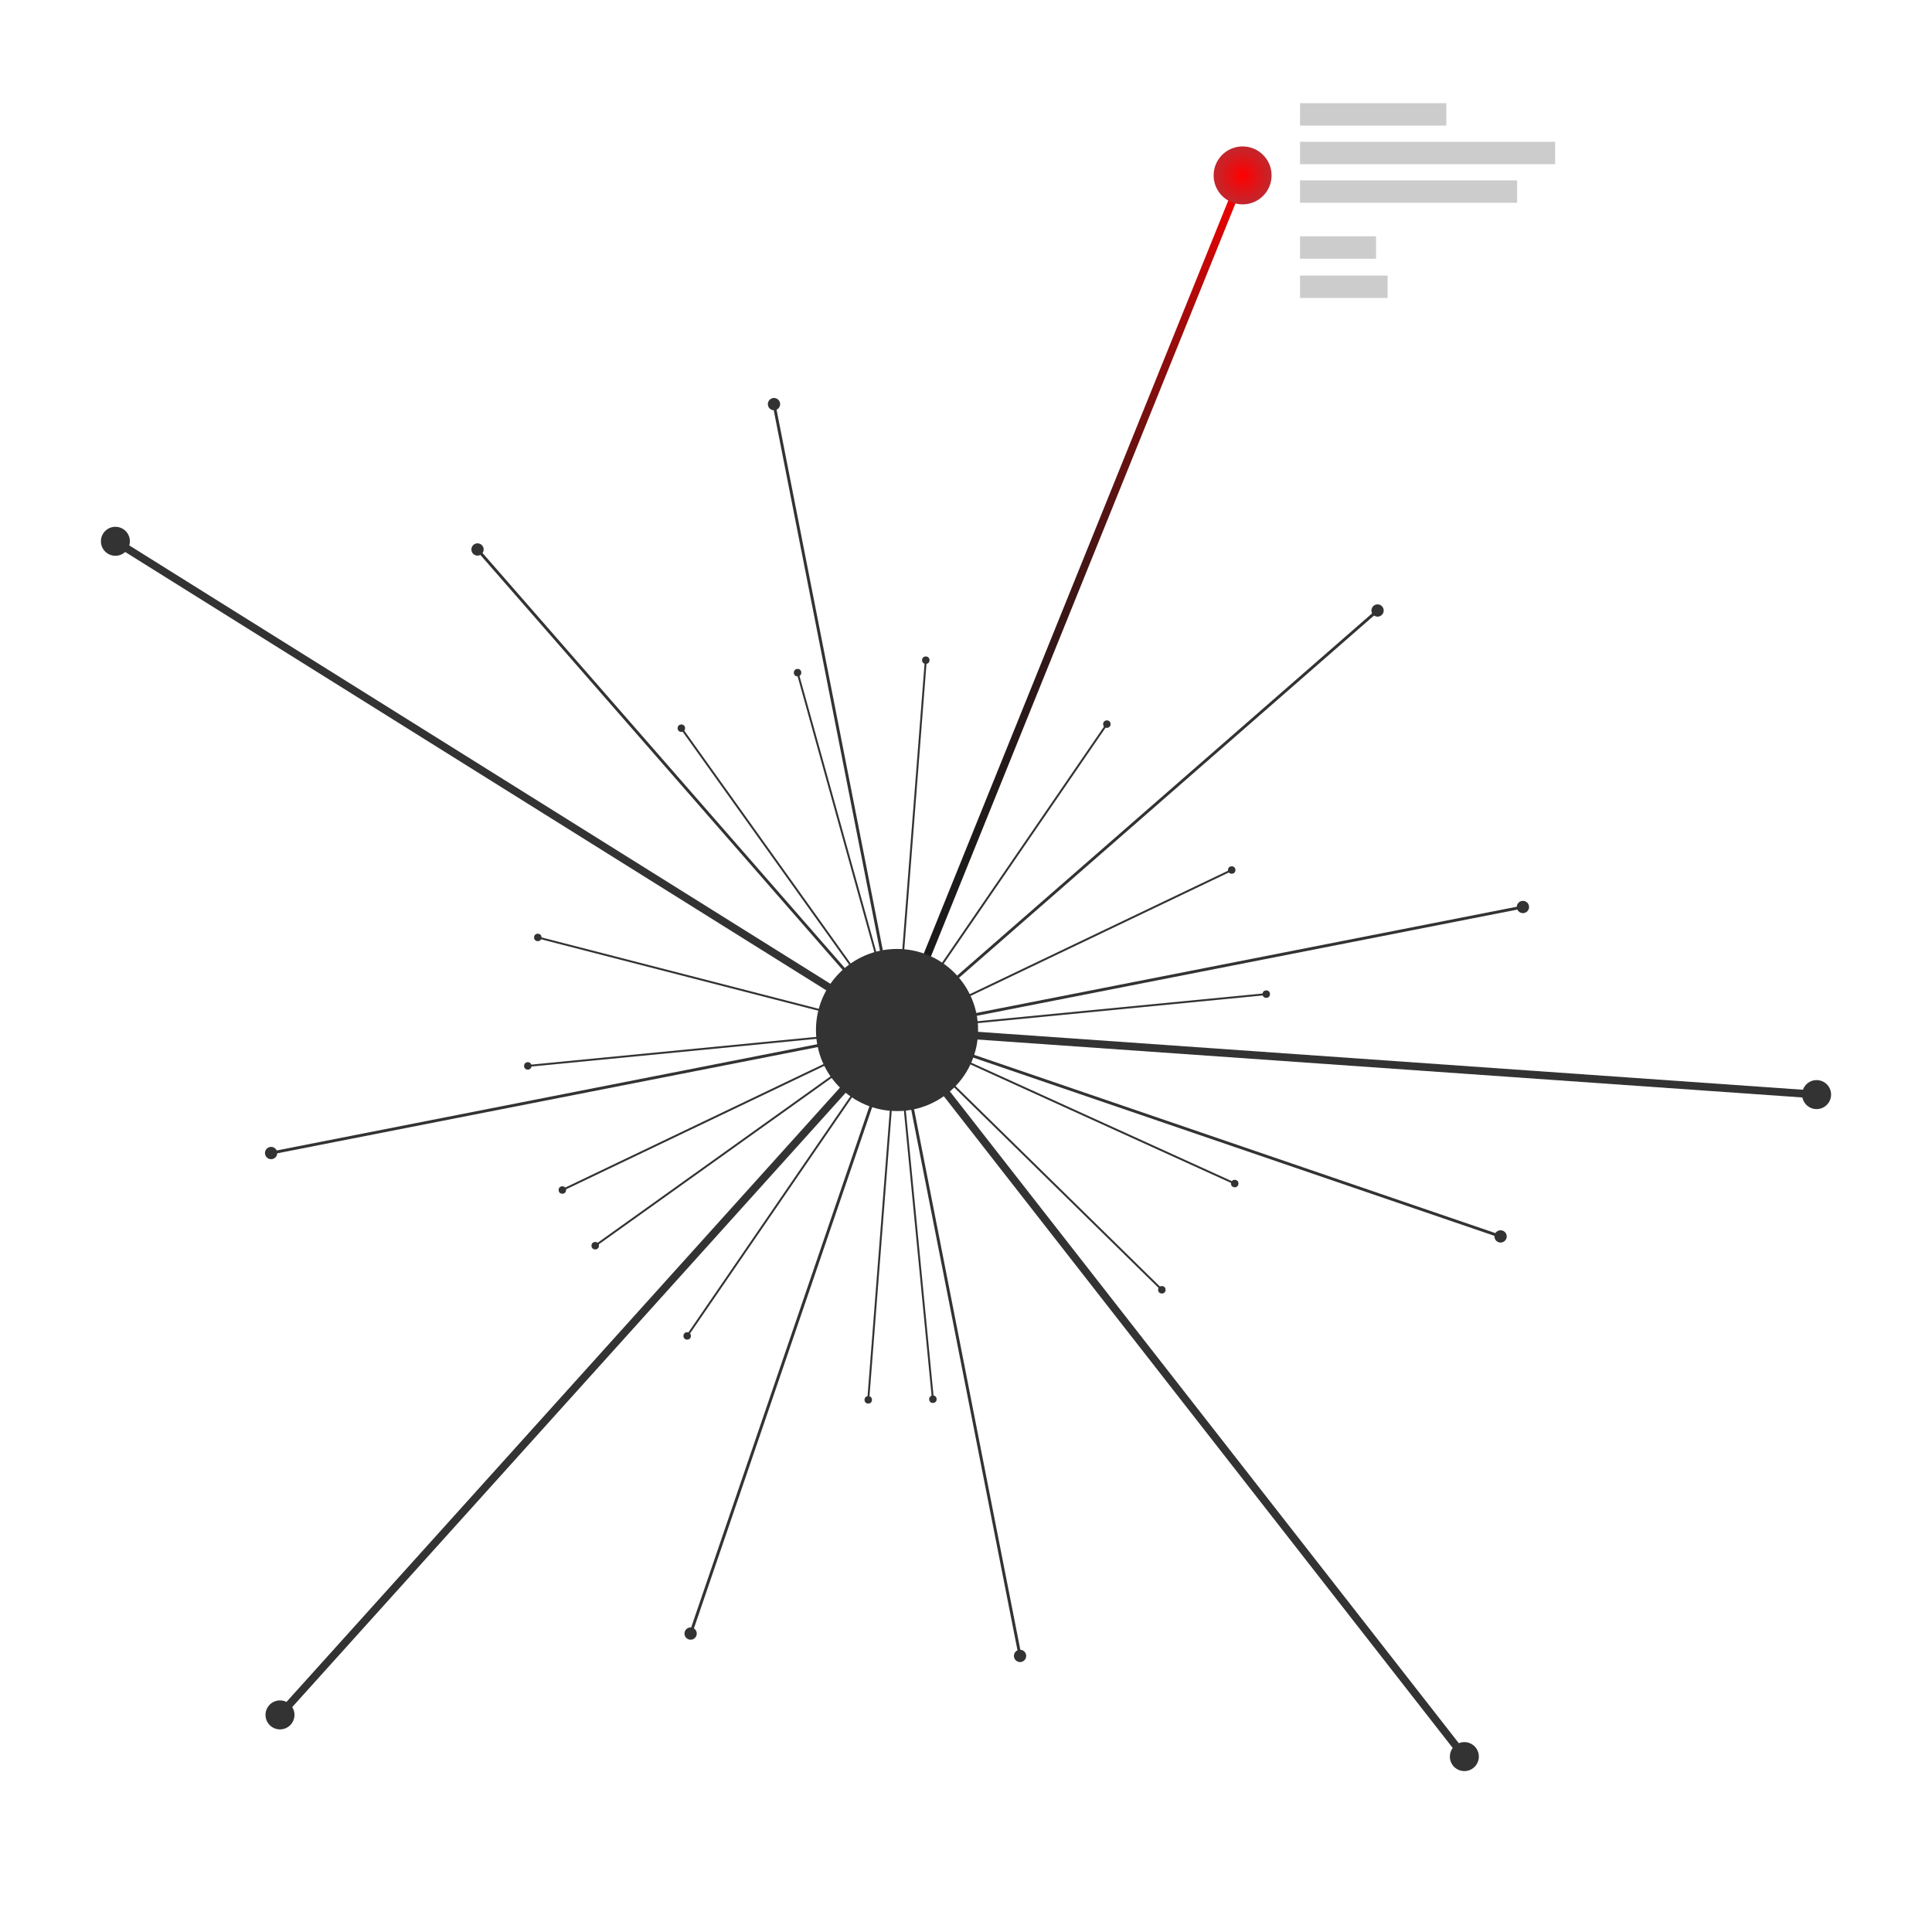 <svg id="Laag_1" data-name="Laag 1" xmlns="http://www.w3.org/2000/svg" xmlns:xlink="http://www.w3.org/1999/xlink" viewBox="0 0 1000 1000"><defs><style>.cls-1,.cls-2,.cls-3,.cls-4,.cls-5{fill:#333;}.cls-1,.cls-3,.cls-4,.cls-5{stroke-miterlimit:10;}.cls-1,.cls-5{stroke-width:4px;}.cls-1{stroke:url(#Naamloos_verloop_35);}.cls-3,.cls-4,.cls-5{stroke:#333;}.cls-3{stroke-width:1.5px;}.cls-6{fill:#ccc;}.cls-7{fill:url(#Naamloos_verloop_27);}</style><linearGradient id="Naamloos_verloop_35" x1="553.73" y1="90.04" x2="553.73" y2="533.88" gradientUnits="userSpaceOnUse"><stop offset="0" stop-color="red"/><stop offset="0.05" stop-color="#e10303"/><stop offset="0.14" stop-color="#b30909"/><stop offset="0.23" stop-color="#8a0d0d"/><stop offset="0.33" stop-color="#671111"/><stop offset="0.43" stop-color="#4b1414"/><stop offset="0.54" stop-color="#351717"/><stop offset="0.66" stop-color="#261919"/><stop offset="0.8" stop-color="#1d1a1a"/><stop offset="1" stop-color="#1a1a1a"/></linearGradient><radialGradient id="Naamloos_verloop_27" cx="643.17" cy="90.79" r="15" gradientUnits="userSpaceOnUse"><stop offset="0" stop-color="red"/><stop offset="1" stop-color="#c1272d"/></radialGradient></defs><line class="cls-1" x1="464.3" y1="533.13" x2="643.17" y2="90.79"/><circle class="cls-2" cx="464.3" cy="533.13" r="41.96"/><circle class="cls-2" cx="788.26" cy="469.46" r="3.18"/><line class="cls-3" x1="464.3" y1="533.13" x2="788.26" y2="469.46"/><circle class="cls-2" cx="713.02" cy="316" r="3.18"/><line class="cls-3" x1="464.3" y1="533.13" x2="713.02" y2="316"/><circle class="cls-2" cx="400.62" cy="209.17" r="3.18"/><line class="cls-3" x1="464.3" y1="533.13" x2="400.62" y2="209.17"/><circle class="cls-2" cx="479.19" cy="341.71" r="1.93"/><line class="cls-4" x1="464.3" y1="533.13" x2="479.19" y2="341.71"/><circle class="cls-2" cx="273.19" cy="551.71" r="1.93"/><line class="cls-4" x1="464.3" y1="533.13" x2="273.19" y2="551.71"/><circle class="cls-2" cx="355.68" cy="691.47" r="1.93"/><line class="cls-4" x1="464.3" y1="533.13" x2="355.68" y2="691.47"/><circle class="cls-2" cx="639.09" cy="612.6" r="1.93"/><line class="cls-4" x1="464.3" y1="533.13" x2="639.09" y2="612.6"/><circle class="cls-2" cx="637.53" cy="450.32" r="1.93"/><line class="cls-4" x1="464.3" y1="533.13" x2="637.53" y2="450.32"/><circle class="cls-2" cx="352.66" cy="376.92" r="1.93"/><line class="cls-4" x1="464.3" y1="533.13" x2="352.66" y2="376.92"/><circle class="cls-2" cx="482.87" cy="724.24" r="1.93"/><line class="cls-4" x1="464.3" y1="533.13" x2="482.87" y2="724.24"/><circle class="cls-2" cx="278.36" cy="485.22" r="1.93"/><line class="cls-4" x1="464.3" y1="533.13" x2="278.36" y2="485.22"/><circle class="cls-2" cx="308.08" cy="644.77" r="1.93"/><line class="cls-4" x1="464.3" y1="533.13" x2="308.08" y2="644.77"/><circle class="cls-2" cx="449.4" cy="724.56" r="1.93"/><line class="cls-4" x1="464.3" y1="533.13" x2="449.4" y2="724.56"/><circle class="cls-2" cx="601.37" cy="667.59" r="1.93"/><line class="cls-4" x1="464.3" y1="533.13" x2="601.37" y2="667.59"/><circle class="cls-2" cx="655.41" cy="514.56" r="1.93"/><line class="cls-4" x1="464.3" y1="533.13" x2="655.41" y2="514.56"/><circle class="cls-2" cx="572.91" cy="374.8" r="1.93"/><line class="cls-4" x1="464.3" y1="533.13" x2="572.91" y2="374.8"/><circle class="cls-2" cx="412.82" cy="348.16" r="1.93"/><line class="cls-4" x1="464.3" y1="533.13" x2="412.82" y2="348.16"/><circle class="cls-2" cx="291.07" cy="615.95" r="1.93"/><line class="cls-4" x1="464.3" y1="533.13" x2="291.07" y2="615.95"/><circle class="cls-2" cx="247.17" cy="284.41" r="3.18"/><line class="cls-3" x1="464.3" y1="533.13" x2="247.17" y2="284.41"/><circle class="cls-2" cx="140.33" cy="596.81" r="3.18"/><line class="cls-3" x1="464.3" y1="533.13" x2="140.33" y2="596.81"/><circle class="cls-2" cx="357.46" cy="845.53" r="3.18"/><line class="cls-3" x1="464.3" y1="533.13" x2="357.46" y2="845.53"/><circle class="cls-2" cx="527.98" cy="857.1" r="3.18"/><line class="cls-3" x1="464.3" y1="533.13" x2="527.98" y2="857.1"/><circle class="cls-2" cx="776.7" cy="639.97" r="3.18"/><line class="cls-3" x1="464.3" y1="533.13" x2="776.7" y2="639.97"/><circle class="cls-2" cx="59.73" cy="280.17" r="7.5"/><line class="cls-5" x1="464.3" y1="533.13" x2="59.73" y2="280.17"/><circle class="cls-2" cx="144.92" cy="887.63" r="7.5"/><line class="cls-5" x1="464.3" y1="533.13" x2="144.92" y2="887.63"/><circle class="cls-2" cx="757.95" cy="909.21" r="7.5"/><line class="cls-5" x1="464.3" y1="533.13" x2="757.95" y2="909.21"/><circle class="cls-2" cx="940.27" cy="566.56" r="7.5"/><line class="cls-5" x1="464.3" y1="533.13" x2="940.27" y2="566.56"/><rect class="cls-6" x="672.9" y="53.41" width="75.7" height="11.6"/><rect class="cls-6" x="672.9" y="73.39" width="132.04" height="11.6"/><rect class="cls-6" x="672.9" y="93.36" width="112.36" height="11.6"/><rect class="cls-6" x="672.9" y="122.31" width="39.34" height="11.6"/><rect class="cls-6" x="672.9" y="142.63" width="45.32" height="11.6"/><circle class="cls-7" cx="643.17" cy="90.79" r="15"/></svg>